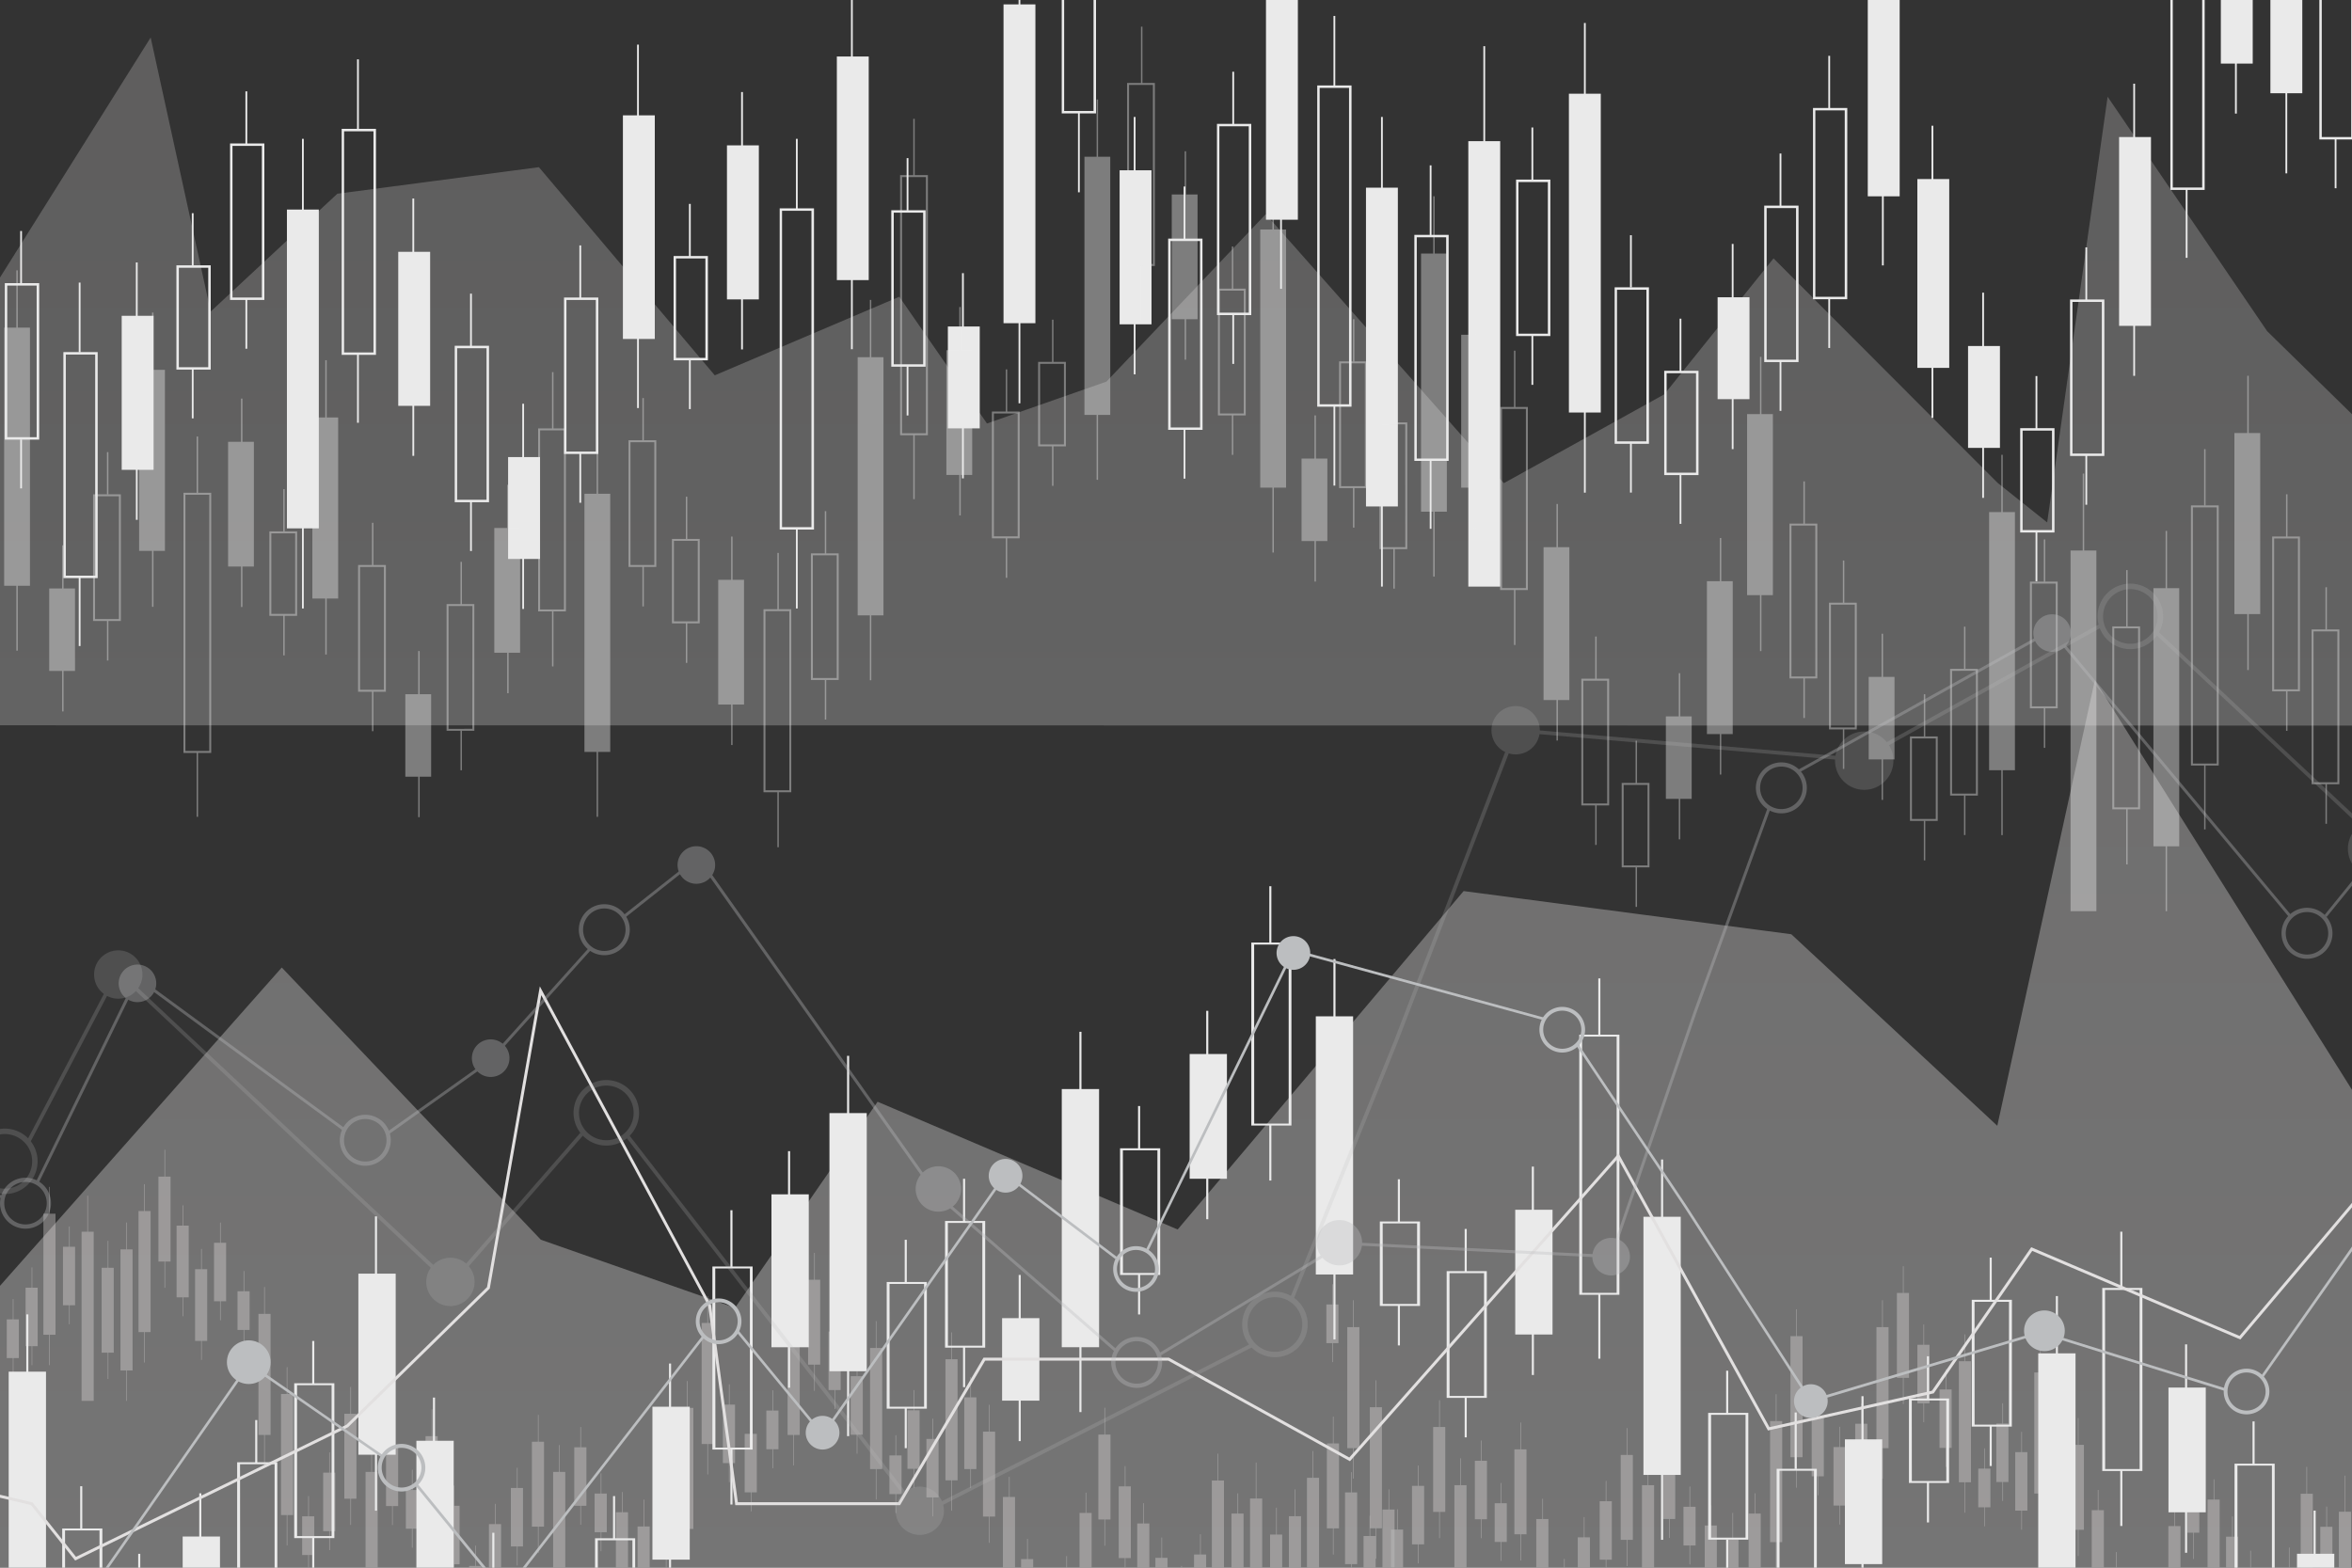 <svg xmlns="http://www.w3.org/2000/svg" xmlns:xlink="http://www.w3.org/1999/xlink" viewBox="0 0 1200 800"><rect x="0" y="0" width="1200" height="800" fill="#333333" stroke="none"/><defs><style>.cls-1{fill:none;}.cls-2{clip-path:url(#clip-path);}.cls-3{opacity:0.25;fill:url(#linear-gradient);}.cls-10,.cls-4{opacity:0.35;}.cls-4{fill:url(#linear-gradient-2);}.cls-5{opacity:0.6;}.cls-6{fill:#e2e0e0;}.cls-7{fill:#eaeaea;}.cls-8{opacity:0.4;}.cls-9{fill:#bcbec0;}.cls-11{opacity:0.2;}</style><clipPath id="clip-path"><rect class="cls-1" width="1200" height="800"/></clipPath><linearGradient id="linear-gradient" x1="833.55" y1="365.85" x2="833.55" y2="67.18" gradientUnits="userSpaceOnUse"><stop offset="0" stop-color="#f4f4f4"/><stop offset="1" stop-color="#e2e0e0"/></linearGradient><linearGradient id="linear-gradient-2" x1="1222.32" y1="910.86" x2="1222.32" y2="425.23" gradientTransform="matrix(-1, 0, 0, 1, 1823.3, 0)" xlink:href="#linear-gradient"/></defs><title>financial chart</title><g id="Objects"><g class="cls-2"><polygon class="cls-3" points="1710.53 370.33 1615.64 266.6 1509.41 308.52 1413.92 254.64 1363.18 266.6 1343.36 291.46 1220.5 231.43 1156.7 168.99 1075.32 49.36 1044.48 266.6 1019.19 246.42 904.86 131.86 849.14 201.22 767.27 246.55 645.8 109.3 564.5 194.74 503.56 216.1 458.83 151.43 364.68 191.53 274.95 85.31 172.12 98.86 107.49 158.97 76.87 19.14 -43.42 210.8 -43.42 370.12 1710.53 370.33"/><polygon class="cls-4" points="1068.81 347.13 1019.03 574.49 913.93 476.75 746.74 454.72 600.85 627.42 447.75 562.23 375.03 667.38 275.94 632.64 143.76 493.73 -9.02 666.36 -9.02 809 1210.98 809 1210.98 573.64 1068.81 347.13"/><g class="cls-5"><g class="cls-5"><rect class="cls-6" x="637.79" y="764.71" width="6.18" height="86.32"/><rect class="cls-6" x="640.7" y="746.3" width="0.34" height="18.87"/><rect class="cls-6" x="666.82" y="754.15" width="6.18" height="61.78"/><rect class="cls-6" x="669.74" y="740.45" width="0.34" height="14.17"/><rect class="cls-6" x="618.3" y="755.52" width="6.18" height="61.78"/><rect class="cls-6" x="621.21" y="741.81" width="0.34" height="14.17"/><rect class="cls-6" x="482.38" y="693.64" width="6.18" height="61.78"/><rect class="cls-6" x="485.3" y="679.94" width="0.34" height="14.17"/><rect class="cls-6" x="485.3" y="752.08" width="0.34" height="18.87"/><rect class="cls-6" x="347.59" y="718.45" width="6.18" height="61.78"/><rect class="cls-6" x="350.51" y="704.75" width="0.34" height="14.17"/><rect class="cls-6" x="350.51" y="776.89" width="0.34" height="18.87"/><rect class="cls-6" x="282.22" y="751.13" width="6.18" height="61.78"/><rect class="cls-6" x="285.13" y="737.43" width="0.34" height="14.17"/><rect class="cls-6" x="186.51" y="751.13" width="6.18" height="61.78"/><rect class="cls-6" x="189.43" y="737.43" width="0.34" height="14.17"/><rect class="cls-6" x="143.38" y="711.37" width="6.18" height="61.78"/><rect class="cls-6" x="146.3" y="697.67" width="0.34" height="14.17"/><rect class="cls-6" x="146.3" y="769.81" width="0.34" height="18.87"/><rect class="cls-6" x="131.87" y="670.48" width="6.18" height="61.78"/><rect class="cls-6" x="134.78" y="656.78" width="0.34" height="14.17"/><rect class="cls-6" x="134.78" y="728.92" width="0.34" height="18.87"/><rect class="cls-6" x="401.84" y="670.49" width="6.18" height="61.78"/><rect class="cls-6" x="404.76" y="656.78" width="0.34" height="14.17"/><rect class="cls-6" x="404.76" y="728.92" width="0.34" height="18.87"/><rect class="cls-6" x="443.91" y="687.89" width="6.18" height="61.78"/><rect class="cls-6" x="446.83" y="674.19" width="0.34" height="14.17"/><rect class="cls-6" x="446.83" y="746.33" width="0.34" height="18.87"/><rect class="cls-6" x="357.98" y="675.11" width="6.18" height="61.78"/><rect class="cls-6" x="360.9" y="661.41" width="0.34" height="14.17"/><rect class="cls-6" x="360.9" y="733.55" width="0.34" height="18.87"/><rect class="cls-6" x="657.61" y="773.72" width="6.18" height="61.78"/><rect class="cls-6" x="660.53" y="760.02" width="0.34" height="14.17"/><rect class="cls-6" x="648" y="783.1" width="6.18" height="43.33"/><rect class="cls-6" x="651.09" y="769.4" width="0.34" height="14.17"/><rect class="cls-6" x="676.98" y="736.6" width="6.18" height="43.33"/><rect class="cls-6" x="680.07" y="722.9" width="0.34" height="14.17"/><rect class="cls-6" x="680.07" y="774.45" width="0.34" height="18.87"/><rect class="cls-6" x="560.39" y="732.07" width="6.18" height="43.33"/><rect class="cls-6" x="563.48" y="718.36" width="0.34" height="14.17"/><rect class="cls-6" x="563.48" y="769.92" width="0.34" height="18.87"/><rect class="cls-6" x="325.29" y="778.99" width="6.18" height="43.33"/><rect class="cls-6" x="328.38" y="765.29" width="0.34" height="14.17"/><rect class="cls-6" x="175.67" y="721.47" width="6.18" height="43.33"/><rect class="cls-6" x="178.76" y="707.77" width="0.34" height="14.17"/><rect class="cls-6" x="178.76" y="759.33" width="0.34" height="18.87"/><rect class="cls-6" x="271.38" y="735.73" width="6.18" height="43.33"/><rect class="cls-6" x="274.46" y="722.02" width="0.34" height="14.17"/><rect class="cls-6" x="274.46" y="773.58" width="0.34" height="18.87"/><rect class="cls-6" x="217.12" y="732.88" width="6.18" height="43.33"/><rect class="cls-6" x="220.21" y="719.17" width="0.34" height="14.17"/><rect class="cls-6" x="220.21" y="770.73" width="0.34" height="18.87"/><rect class="cls-6" x="501.53" y="730.59" width="6.18" height="43.33"/><rect class="cls-6" x="504.62" y="716.89" width="0.34" height="14.17"/><rect class="cls-6" x="504.62" y="768.45" width="0.34" height="18.87"/><rect class="cls-6" x="412.29" y="653.06" width="6.18" height="43.33"/><rect class="cls-6" x="415.38" y="639.35" width="0.34" height="14.17"/><rect class="cls-6" x="415.38" y="690.91" width="0.34" height="18.87"/><rect class="cls-6" x="686.25" y="761.59" width="6.18" height="36.59"/><rect class="cls-6" x="689.34" y="751.26" width="0.34" height="10.8"/><rect class="cls-6" x="689.34" y="795.74" width="0.34" height="12.13"/><rect class="cls-6" x="570.78" y="758.51" width="6.18" height="36.59"/><rect class="cls-6" x="573.87" y="748.18" width="0.34" height="10.8"/><rect class="cls-6" x="573.87" y="792.66" width="0.34" height="12.13"/><rect class="cls-6" x="550.78" y="772.05" width="6.18" height="36.59"/><rect class="cls-6" x="553.87" y="761.72" width="0.34" height="10.8"/><rect class="cls-6" x="511.69" y="763.91" width="6.18" height="36.59"/><rect class="cls-6" x="514.78" y="753.58" width="0.34" height="10.8"/><rect class="cls-6" x="514.78" y="798.06" width="0.34" height="12.13"/><rect class="cls-6" x="491.98" y="713.08" width="6.18" height="36.59"/><rect class="cls-6" x="495.07" y="702.75" width="0.34" height="10.8"/><rect class="cls-6" x="495.07" y="747.23" width="0.34" height="12.13"/><rect class="cls-6" x="695.69" y="783.83" width="6.18" height="36.59"/><rect class="cls-6" x="698.77" y="773.5" width="0.34" height="10.8"/><rect class="cls-6" x="705.34" y="770.35" width="6.18" height="29.85"/><rect class="cls-6" x="708.43" y="760.02" width="0.34" height="10.8"/><rect class="cls-6" x="708.43" y="797.76" width="0.34" height="12.13"/><rect class="cls-6" x="628.29" y="772.39" width="6.18" height="29.85"/><rect class="cls-6" x="631.38" y="762.06" width="0.34" height="10.8"/><rect class="cls-6" x="631.38" y="799.8" width="0.34" height="12.13"/><rect class="cls-6" x="580.22" y="777.44" width="6.18" height="29.85"/><rect class="cls-6" x="583.31" y="767.1" width="0.34" height="10.8"/><rect class="cls-6" x="520.96" y="795.63" width="6.18" height="29.85"/><rect class="cls-6" x="524.05" y="785.29" width="0.34" height="10.8"/><rect class="cls-6" x="336.64" y="765.63" width="6.18" height="29.85"/><rect class="cls-6" x="339.73" y="755.29" width="0.34" height="10.8"/><rect class="cls-6" x="339.73" y="793.04" width="0.34" height="12.13"/><rect class="cls-6" x="249.47" y="777.76" width="6.18" height="29.85"/><rect class="cls-6" x="252.56" y="767.43" width="0.34" height="10.8"/><rect class="cls-6" x="463" y="719.69" width="6.18" height="29.85"/><rect class="cls-6" x="466.09" y="709.36" width="0.34" height="10.8"/><rect class="cls-6" x="466.09" y="747.1" width="0.34" height="12.13"/><rect class="cls-6" x="379.94" y="731.7" width="6.18" height="29.85"/><rect class="cls-6" x="383.03" y="721.37" width="0.34" height="10.8"/><rect class="cls-6" x="383.03" y="759.11" width="0.34" height="12.13"/><rect class="cls-6" x="434.02" y="702.29" width="6.18" height="29.85"/><rect class="cls-6" x="437.11" y="691.95" width="0.34" height="10.8"/><rect class="cls-6" x="437.11" y="729.69" width="0.34" height="12.13"/><rect class="cls-6" x="422.74" y="679.5" width="6.18" height="29.85"/><rect class="cls-6" x="425.82" y="669.17" width="0.34" height="10.8"/><rect class="cls-6" x="425.82" y="706.91" width="0.34" height="12.13"/><rect class="cls-6" x="472.67" y="734.29" width="6.18" height="29.85"/><rect class="cls-6" x="475.75" y="723.96" width="0.34" height="10.8"/><rect class="cls-6" x="475.75" y="761.7" width="0.34" height="12.13"/><rect class="cls-6" x="368.82" y="716.78" width="6.18" height="29.85"/><rect class="cls-6" x="371.91" y="706.44" width="0.34" height="10.8"/><rect class="cls-6" x="371.91" y="744.19" width="0.34" height="12.13"/><rect class="cls-6" x="293" y="738.56" width="6.18" height="29.85"/><rect class="cls-6" x="296.09" y="728.23" width="0.34" height="10.8"/><rect class="cls-6" x="296.09" y="765.97" width="0.34" height="12.13"/><rect class="cls-6" x="314.23" y="771.72" width="6.18" height="29.85"/><rect class="cls-6" x="317.32" y="761.39" width="0.34" height="10.8"/><rect class="cls-6" x="317.32" y="799.13" width="0.34" height="12.13"/><rect class="cls-6" x="260.65" y="759.32" width="6.18" height="29.85"/><rect class="cls-6" x="263.74" y="748.99" width="0.34" height="10.8"/><rect class="cls-6" x="263.74" y="786.73" width="0.34" height="12.13"/><rect class="cls-6" x="228.3" y="768.41" width="6.18" height="29.85"/><rect class="cls-6" x="231.39" y="758.08" width="0.34" height="10.8"/><rect class="cls-6" x="231.39" y="795.82" width="0.34" height="12.13"/><rect class="cls-6" x="196.96" y="738.7" width="6.18" height="29.85"/><rect class="cls-6" x="200.05" y="728.36" width="0.34" height="10.8"/><rect class="cls-6" x="200.05" y="766.1" width="0.34" height="12.13"/><rect class="cls-6" x="164.89" y="751.5" width="6.18" height="29.85"/><rect class="cls-6" x="167.98" y="741.17" width="0.34" height="10.8"/><rect class="cls-6" x="167.98" y="778.91" width="0.34" height="12.13"/><rect class="cls-6" x="609.2" y="793.27" width="6.18" height="29.85"/><rect class="cls-6" x="612.29" y="782.93" width="0.34" height="10.8"/><rect class="cls-6" x="602.68" y="799.11" width="0.34" height="10.8"/><rect class="cls-6" x="589.48" y="794.96" width="6.18" height="19.74"/><rect class="cls-6" x="592.57" y="784.63" width="0.34" height="10.8"/><rect class="cls-6" x="544.05" y="794.07" width="0.34" height="10.8"/><rect class="cls-6" x="453.79" y="742.71" width="6.18" height="19.74"/><rect class="cls-6" x="456.88" y="732.38" width="0.34" height="10.8"/><rect class="cls-6" x="456.88" y="760.01" width="0.34" height="12.13"/><rect class="cls-6" x="391" y="719.81" width="6.18" height="19.74"/><rect class="cls-6" x="394.09" y="709.48" width="0.34" height="10.8"/><rect class="cls-6" x="394.09" y="737.11" width="0.34" height="12.13"/><rect class="cls-6" x="303.39" y="762.17" width="6.18" height="19.74"/><rect class="cls-6" x="306.48" y="751.84" width="0.34" height="10.8"/><rect class="cls-6" x="306.48" y="779.47" width="0.34" height="12.13"/><rect class="cls-6" x="239.36" y="799.1" width="6.18" height="19.74"/><rect class="cls-6" x="242.45" y="788.76" width="0.34" height="10.8"/><rect class="cls-6" x="207.07" y="760.37" width="6.18" height="19.74"/><rect class="cls-6" x="210.16" y="750.04" width="0.34" height="10.8"/><rect class="cls-6" x="210.16" y="777.67" width="0.34" height="12.13"/><rect class="cls-6" x="154.16" y="773.79" width="6.18" height="19.74"/><rect class="cls-6" x="157.25" y="763.46" width="0.34" height="10.8"/><rect class="cls-6" x="157.25" y="791.09" width="0.34" height="12.13"/><rect class="cls-6" x="121.18" y="658.94" width="6.18" height="19.74"/><rect class="cls-6" x="124.27" y="648.61" width="0.34" height="10.8"/><rect class="cls-6" x="124.27" y="676.24" width="0.34" height="12.13"/><rect class="cls-6" x="41.63" y="628.55" width="6.18" height="86.32"/><rect class="cls-6" x="44.55" y="610.15" width="0.34" height="18.87"/><rect class="cls-6" x="70.67" y="618" width="6.18" height="61.78"/><rect class="cls-6" x="73.58" y="604.29" width="0.34" height="14.17"/><rect class="cls-6" x="73.58" y="676.43" width="0.34" height="18.87"/><rect class="cls-6" x="22.14" y="619.36" width="6.18" height="61.78"/><rect class="cls-6" x="25.06" y="605.66" width="0.34" height="14.17"/><rect class="cls-6" x="25.06" y="677.8" width="0.34" height="18.87"/><rect class="cls-6" x="61.46" y="637.57" width="6.18" height="61.78"/><rect class="cls-6" x="64.37" y="623.86" width="0.34" height="14.17"/><rect class="cls-6" x="64.37" y="696" width="0.34" height="18.87"/><rect class="cls-6" x="51.85" y="646.95" width="6.18" height="43.33"/><rect class="cls-6" x="54.94" y="633.24" width="0.34" height="14.17"/><rect class="cls-6" x="54.94" y="684.8" width="0.34" height="18.87"/><rect class="cls-6" x="80.83" y="600.44" width="6.18" height="43.33"/><rect class="cls-6" x="83.92" y="586.74" width="0.34" height="14.17"/><rect class="cls-6" x="83.92" y="638.3" width="0.34" height="18.87"/><rect class="cls-6" x="90.1" y="625.44" width="6.18" height="36.59"/><rect class="cls-6" x="93.18" y="615.1" width="0.34" height="10.8"/><rect class="cls-6" x="93.18" y="659.58" width="0.34" height="12.13"/><rect class="cls-6" x="99.53" y="647.68" width="6.18" height="36.59"/><rect class="cls-6" x="102.62" y="637.34" width="0.34" height="10.8"/><rect class="cls-6" x="102.62" y="681.82" width="0.34" height="12.13"/><rect class="cls-6" x="109.19" y="634.2" width="6.18" height="29.85"/><rect class="cls-6" x="112.28" y="623.86" width="0.34" height="10.8"/><rect class="cls-6" x="112.28" y="661.61" width="0.34" height="12.13"/><rect class="cls-6" x="32.14" y="636.23" width="6.18" height="29.85"/><rect class="cls-6" x="35.23" y="625.9" width="0.34" height="10.8"/><rect class="cls-6" x="35.23" y="663.64" width="0.34" height="12.13"/><rect class="cls-6" x="13.04" y="657.11" width="6.18" height="29.85"/><rect class="cls-6" x="16.13" y="646.78" width="0.34" height="10.8"/><rect class="cls-6" x="16.13" y="684.52" width="0.34" height="12.13"/><rect class="cls-6" x="3.44" y="673.29" width="6.18" height="19.74"/><rect class="cls-6" x="6.53" y="662.95" width="0.34" height="10.8"/><rect class="cls-6" x="6.53" y="690.59" width="0.34" height="12.13"/></g><g class="cls-5"><rect class="cls-6" x="1193.31" y="771.45" width="6.18" height="86.32"/><rect class="cls-6" x="1196.22" y="753.04" width="0.34" height="18.87"/><rect class="cls-6" x="1173.82" y="762.26" width="6.18" height="61.78"/><rect class="cls-6" x="1176.74" y="748.55" width="0.34" height="14.17"/><rect class="cls-6" x="1037.9" y="700.38" width="6.18" height="61.78"/><rect class="cls-6" x="1040.82" y="686.68" width="0.34" height="14.17"/><rect class="cls-6" x="1040.82" y="758.82" width="0.34" height="18.87"/><rect class="cls-6" x="903.11" y="725.19" width="6.18" height="61.78"/><rect class="cls-6" x="906.03" y="711.49" width="0.34" height="14.17"/><rect class="cls-6" x="906.03" y="783.63" width="0.34" height="18.87"/><rect class="cls-6" x="837.74" y="757.88" width="6.18" height="61.78"/><rect class="cls-6" x="840.66" y="744.17" width="0.34" height="14.17"/><rect class="cls-6" x="742.04" y="757.88" width="6.18" height="61.78"/><rect class="cls-6" x="744.95" y="744.17" width="0.34" height="14.17"/><rect class="cls-6" x="698.9" y="718.12" width="6.18" height="61.78"/><rect class="cls-6" x="701.82" y="704.41" width="0.34" height="14.17"/><rect class="cls-6" x="701.82" y="776.55" width="0.34" height="18.87"/><rect class="cls-6" x="687.39" y="677.23" width="6.18" height="61.78"/><rect class="cls-6" x="690.31" y="663.52" width="0.34" height="14.17"/><rect class="cls-6" x="690.31" y="735.66" width="0.34" height="18.87"/><rect class="cls-6" x="957.37" y="677.23" width="6.18" height="61.78"/><rect class="cls-6" x="960.28" y="663.52" width="0.34" height="14.17"/><rect class="cls-6" x="960.28" y="735.66" width="0.34" height="18.87"/><rect class="cls-6" x="999.43" y="694.63" width="6.18" height="61.78"/><rect class="cls-6" x="1002.35" y="680.93" width="0.34" height="14.17"/><rect class="cls-6" x="1002.35" y="753.07" width="0.34" height="18.87"/><rect class="cls-6" x="913.5" y="681.85" width="6.18" height="61.78"/><rect class="cls-6" x="916.42" y="668.15" width="0.34" height="14.17"/><rect class="cls-6" x="916.42" y="740.29" width="0.34" height="18.87"/><rect class="cls-6" x="1115.91" y="738.81" width="6.18" height="43.33"/><rect class="cls-6" x="1119" y="725.1" width="0.34" height="14.17"/><rect class="cls-6" x="1119" y="776.66" width="0.34" height="18.87"/><rect class="cls-6" x="880.81" y="785.73" width="6.18" height="43.33"/><rect class="cls-6" x="883.9" y="772.03" width="0.34" height="14.17"/><rect class="cls-6" x="731.2" y="728.21" width="6.18" height="43.33"/><rect class="cls-6" x="734.28" y="714.51" width="0.34" height="14.17"/><rect class="cls-6" x="734.28" y="766.07" width="0.34" height="18.87"/><rect class="cls-6" x="826.9" y="742.47" width="6.18" height="43.33"/><rect class="cls-6" x="829.99" y="728.77" width="0.34" height="14.17"/><rect class="cls-6" x="829.99" y="780.32" width="0.34" height="18.87"/><rect class="cls-6" x="772.64" y="739.62" width="6.18" height="43.33"/><rect class="cls-6" x="775.73" y="725.92" width="0.34" height="14.17"/><rect class="cls-6" x="775.73" y="777.47" width="0.34" height="18.87"/><rect class="cls-6" x="1057.05" y="737.33" width="6.18" height="43.33"/><rect class="cls-6" x="1060.14" y="723.63" width="0.34" height="14.17"/><rect class="cls-6" x="1060.14" y="775.19" width="0.34" height="18.87"/><rect class="cls-6" x="967.81" y="659.8" width="6.18" height="43.33"/><rect class="cls-6" x="970.9" y="646.1" width="0.34" height="14.17"/><rect class="cls-6" x="970.9" y="697.65" width="0.34" height="18.87"/><rect class="cls-6" x="1126.3" y="765.25" width="6.18" height="36.59"/><rect class="cls-6" x="1129.39" y="754.92" width="0.34" height="10.8"/><rect class="cls-6" x="1129.39" y="799.4" width="0.34" height="12.13"/><rect class="cls-6" x="1106.31" y="778.79" width="6.18" height="36.59"/><rect class="cls-6" x="1109.4" y="768.46" width="0.34" height="10.8"/><rect class="cls-6" x="1067.22" y="770.65" width="6.18" height="36.59"/><rect class="cls-6" x="1070.31" y="760.32" width="0.34" height="10.8"/><rect class="cls-6" x="1047.51" y="719.83" width="6.18" height="36.59"/><rect class="cls-6" x="1050.6" y="709.49" width="0.34" height="10.8"/><rect class="cls-6" x="1050.6" y="753.97" width="0.34" height="12.13"/><rect class="cls-6" x="1183.82" y="779.13" width="6.18" height="29.85"/><rect class="cls-6" x="1186.9" y="768.8" width="0.34" height="10.8"/><rect class="cls-6" x="1135.74" y="784.18" width="6.18" height="29.85"/><rect class="cls-6" x="1138.83" y="773.84" width="0.34" height="10.8"/><rect class="cls-6" x="1079.58" y="792.04" width="0.34" height="10.8"/><rect class="cls-6" x="892.16" y="772.37" width="6.18" height="29.85"/><rect class="cls-6" x="895.25" y="762.04" width="0.34" height="10.8"/><rect class="cls-6" x="895.25" y="799.78" width="0.34" height="12.13"/><rect class="cls-6" x="804.99" y="784.5" width="6.18" height="29.85"/><rect class="cls-6" x="808.08" y="774.17" width="0.34" height="10.8"/><rect class="cls-6" x="1018.53" y="726.43" width="6.18" height="29.85"/><rect class="cls-6" x="1021.62" y="716.1" width="0.34" height="10.8"/><rect class="cls-6" x="1021.62" y="753.84" width="0.34" height="12.13"/><rect class="cls-6" x="935.46" y="738.44" width="6.18" height="29.85"/><rect class="cls-6" x="938.55" y="728.11" width="0.34" height="10.8"/><rect class="cls-6" x="938.55" y="765.85" width="0.34" height="12.13"/><rect class="cls-6" x="989.55" y="709.03" width="6.18" height="29.85"/><rect class="cls-6" x="992.64" y="698.69" width="0.34" height="10.8"/><rect class="cls-6" x="992.64" y="736.44" width="0.34" height="12.13"/><rect class="cls-6" x="978.26" y="686.25" width="6.18" height="29.85"/><rect class="cls-6" x="981.35" y="675.91" width="0.34" height="10.8"/><rect class="cls-6" x="981.35" y="713.65" width="0.34" height="12.13"/><rect class="cls-6" x="1028.19" y="741.04" width="6.18" height="29.85"/><rect class="cls-6" x="1031.28" y="730.7" width="0.34" height="10.8"/><rect class="cls-6" x="1031.28" y="768.44" width="0.34" height="12.13"/><rect class="cls-6" x="924.34" y="723.52" width="6.18" height="29.85"/><rect class="cls-6" x="927.43" y="713.19" width="0.34" height="10.8"/><rect class="cls-6" x="927.43" y="750.93" width="0.34" height="12.13"/><rect class="cls-6" x="848.52" y="745.3" width="6.18" height="29.85"/><rect class="cls-6" x="851.61" y="734.97" width="0.34" height="10.8"/><rect class="cls-6" x="851.61" y="772.71" width="0.34" height="12.13"/><rect class="cls-6" x="869.75" y="778.46" width="6.18" height="29.85"/><rect class="cls-6" x="872.84" y="768.13" width="0.34" height="10.8"/><rect class="cls-6" x="816.17" y="766.07" width="6.18" height="29.85"/><rect class="cls-6" x="819.26" y="755.73" width="0.34" height="10.8"/><rect class="cls-6" x="819.26" y="793.47" width="0.34" height="12.13"/><rect class="cls-6" x="783.82" y="775.16" width="6.18" height="29.85"/><rect class="cls-6" x="786.91" y="764.82" width="0.34" height="10.8"/><rect class="cls-6" x="752.48" y="745.44" width="6.18" height="29.85"/><rect class="cls-6" x="755.57" y="735.1" width="0.34" height="10.8"/><rect class="cls-6" x="755.57" y="772.84" width="0.34" height="12.13"/><rect class="cls-6" x="720.41" y="758.24" width="6.18" height="29.85"/><rect class="cls-6" x="723.5" y="747.91" width="0.34" height="10.8"/><rect class="cls-6" x="723.5" y="785.65" width="0.34" height="12.13"/><rect class="cls-6" x="1167.81" y="789.68" width="0.34" height="10.8"/><rect class="cls-6" x="1148.09" y="791.37" width="0.34" height="10.8"/><rect class="cls-6" x="1009.32" y="749.45" width="6.18" height="19.74"/><rect class="cls-6" x="1012.41" y="739.12" width="0.34" height="10.8"/><rect class="cls-6" x="1012.41" y="766.75" width="0.34" height="12.13"/><rect class="cls-6" x="946.53" y="726.55" width="6.18" height="19.74"/><rect class="cls-6" x="949.62" y="716.22" width="0.34" height="10.8"/><rect class="cls-6" x="949.62" y="743.85" width="0.34" height="12.13"/><rect class="cls-6" x="858.91" y="768.92" width="6.18" height="19.74"/><rect class="cls-6" x="862" y="758.58" width="0.34" height="10.8"/><rect class="cls-6" x="862" y="786.21" width="0.34" height="12.13"/><rect class="cls-6" x="797.97" y="795.51" width="0.34" height="10.8"/><rect class="cls-6" x="762.59" y="767.11" width="6.18" height="19.74"/><rect class="cls-6" x="765.68" y="756.78" width="0.34" height="10.8"/><rect class="cls-6" x="765.68" y="784.41" width="0.34" height="12.13"/><rect class="cls-6" x="709.69" y="780.54" width="6.18" height="19.74"/><rect class="cls-6" x="712.77" y="770.2" width="0.34" height="10.8"/><rect class="cls-6" x="712.77" y="797.83" width="0.34" height="12.13"/><rect class="cls-6" x="676.71" y="665.68" width="6.18" height="19.74"/><rect class="cls-6" x="679.79" y="655.35" width="0.34" height="10.8"/><rect class="cls-6" x="679.79" y="682.98" width="0.34" height="12.13"/></g></g><rect class="cls-7" x="146.39" y="106.94" width="16.27" height="162.69"/><rect class="cls-7" x="154.08" y="70.85" width="0.9" height="37.31"/><rect class="cls-7" x="154.08" y="260.82" width="0.9" height="49.69"/><path class="cls-7" d="M415.3,270.24h-17.5V106.32h17.5ZM399,269h15V107.56H399Z"/><rect class="cls-7" x="406.09" y="70.85" width="0.9" height="36.12"/><rect class="cls-7" x="406.09" y="269.67" width="0.9" height="40.84"/><rect class="cls-7" x="512" y="2.24" width="16.27" height="162.69"/><rect class="cls-7" x="519.68" y="-33.85" width="0.9" height="37.31"/><rect class="cls-7" x="519.68" y="156.12" width="0.9" height="49.69"/><path class="cls-7" d="M559.2,57.87H541.7V-106.06h17.5Zm-16.27-1.24h15V-104.82h-15Z"/><rect class="cls-7" x="550" y="57.11" width="0.9" height="41.02"/><path class="cls-7" d="M49.84,295H32.34V179.68h17.5Zm-16.27-1.24h15V180.92h-15Z"/><rect class="cls-7" x="40.18" y="144.21" width="0.91" height="35.62"/><rect class="cls-7" x="40.18" y="294.21" width="0.91" height="35.46"/><rect class="cls-7" x="426.96" y="28.83" width="16.27" height="114.11"/><rect class="cls-7" x="434.18" y="-7.26" width="0.9" height="37.31"/><rect class="cls-7" x="434.18" y="128.51" width="0.9" height="49.69"/><path class="cls-7" d="M191.82,181.09h-17.5V65.75h17.5Zm-16.27-1.23h15V67h-15Z"/><rect class="cls-7" x="182.17" y="30.28" width="0.91" height="35.79"/><rect class="cls-7" x="182.17" y="180.76" width="0.91" height="34.98"/><rect class="cls-7" x="317.81" y="58.86" width="16.27" height="114.11"/><rect class="cls-7" x="325.04" y="22.78" width="0.91" height="37.31"/><rect class="cls-7" x="325.04" y="158.54" width="0.91" height="49.69"/><path class="cls-7" d="M20,224.34H2.46V144.49H20ZM3.7,223.1h15V145.73H3.7Z"/><rect class="cls-7" x="10.31" y="117.89" width="0.9" height="27.05"/><rect class="cls-7" x="10.31" y="224.29" width="0.9" height="24.94"/><path class="cls-7" d="M249.5,256.29H232V176.44H249.5Zm-16.27-1.24h15V177.68h-15Z"/><rect class="cls-7" x="239.84" y="149.85" width="0.91" height="27.36"/><rect class="cls-7" x="239.84" y="255.62" width="0.91" height="25.56"/><path class="cls-7" d="M134.88,153.06h-17.5V73.21h17.5Zm-16.27-1.23h15V74.45h-15Z"/><rect class="cls-7" x="125.23" y="46.62" width="0.91" height="27.01"/><rect class="cls-7" x="125.23" y="152.36" width="0.91" height="25.6"/><rect class="cls-7" x="62.09" y="161.15" width="16.27" height="78.61"/><rect class="cls-7" x="69.32" y="133.93" width="0.91" height="28.44"/><rect class="cls-7" x="69.32" y="233.32" width="0.91" height="31.95"/><rect class="cls-7" x="203.19" y="128.5" width="16.27" height="78.61"/><rect class="cls-7" x="210.41" y="101.29" width="0.91" height="28.43"/><rect class="cls-7" x="210.41" y="200.68" width="0.91" height="31.95"/><path class="cls-7" d="M305.26,231.67h-17.5V151.83h17.5ZM289,230.44h15V153.06H289Z"/><rect class="cls-7" x="295.6" y="125.23" width="0.91" height="27.13"/><rect class="cls-7" x="295.6" y="231.08" width="0.91" height="25.48"/><rect class="cls-7" x="370.9" y="74.18" width="16.27" height="78.61"/><rect class="cls-7" x="378.13" y="46.97" width="0.91" height="28.43"/><rect class="cls-7" x="378.13" y="146.36" width="0.91" height="31.95"/><path class="cls-7" d="M472.24,187.13h-17.5V107.29h17.5ZM456,185.9h15V108.52H456Z"/><rect class="cls-7" x="462.58" y="80.69" width="0.91" height="26.75"/><rect class="cls-7" x="462.58" y="186.78" width="0.91" height="25.24"/><path class="cls-7" d="M107.52,188.62H90V135.39h17.51Zm-16.27-1.24h15V136.63h-15Z"/><rect class="cls-7" x="97.87" y="108.79" width="0.9" height="26.74"/><rect class="cls-7" x="97.87" y="188.01" width="0.9" height="25.49"/><rect class="cls-7" x="259.24" y="233.25" width="16.27" height="51.99"/><rect class="cls-7" x="266.47" y="206.03" width="0.9" height="28.44"/><rect class="cls-7" x="266.47" y="278.8" width="0.9" height="31.95"/><path class="cls-7" d="M361.17,183.87h-17.5V130.65h17.5Zm-16.27-1.23h15V131.88h-15Z"/><rect class="cls-7" x="351.51" y="104.05" width="0.91" height="27.16"/><rect class="cls-7" x="351.51" y="183.38" width="0.91" height="25.38"/><rect class="cls-7" x="483.6" y="166.61" width="16.27" height="51.99"/><rect class="cls-7" x="490.83" y="139.39" width="0.91" height="28.44"/><rect class="cls-7" x="490.83" y="212.16" width="0.91" height="31.95"/><rect class="cls-7" x="749.14" y="72.04" width="16.27" height="227.31"/><rect class="cls-7" x="756.82" y="23.57" width="0.91" height="49.69"/><path class="cls-7" d="M689.56,207.54h-17.5V43.61h17.5Zm-16.27-1.24h15V44.85h-15Z"/><rect class="cls-7" x="680.35" y="8.14" width="0.91" height="35.74"/><rect class="cls-7" x="680.35" y="207.04" width="0.91" height="40.76"/><rect class="cls-7" x="800.46" y="47.82" width="16.27" height="162.69"/><rect class="cls-7" x="808.14" y="11.73" width="0.91" height="37.31"/><rect class="cls-7" x="808.14" y="201.71" width="0.91" height="49.69"/><rect class="cls-7" x="1158.37" y="-115.11" width="16.27" height="162.69"/><rect class="cls-7" x="1166.05" y="38.77" width="0.9" height="49.7"/><rect class="cls-7" x="696.93" y="95.77" width="16.27" height="162.68"/><rect class="cls-7" x="704.61" y="59.68" width="0.9" height="37.31"/><rect class="cls-7" x="704.61" y="249.65" width="0.9" height="49.69"/><path class="cls-7" d="M739.11,235.2h-17.5V119.85h17.5ZM722.84,234h15V121.09h-15Z"/><rect class="cls-7" x="729.46" y="84.38" width="0.9" height="35.76"/><rect class="cls-7" x="729.46" y="234.83" width="0.9" height="35.02"/><rect class="cls-7" x="645.91" y="-1.99" width="16.27" height="114.11"/><rect class="cls-7" x="653.14" y="97.69" width="0.9" height="49.69"/><rect class="cls-7" x="952.95" y="-13.93" width="16.27" height="114.11"/><rect class="cls-7" x="960.18" y="85.75" width="0.91" height="49.69"/><path class="cls-7" d="M1124.83,96.92h-17.5V-18.43h17.5Zm-16.27-1.23h15V-17.19h-15Z"/><rect class="cls-7" x="1115.17" y="96.52" width="0.91" height="35.05"/><path class="cls-7" d="M638.4,160.8h-17.5V63.21h17.5Zm-16.27-1.24h15V64.44h-15Z"/><rect class="cls-7" x="628.74" y="36.61" width="0.9" height="27.34"/><rect class="cls-7" x="628.74" y="160.43" width="0.9" height="25.27"/><path class="cls-7" d="M942.47,152.69H925V55.09h17.5Zm-16.27-1.23h15V56.33h-15Z"/><rect class="cls-7" x="932.82" y="28.49" width="0.91" height="27.12"/><rect class="cls-7" x="932.82" y="152.25" width="0.91" height="25.33"/><rect class="cls-7" x="978.24" y="91.37" width="16.27" height="96.36"/><rect class="cls-7" x="985.47" y="64.16" width="0.91" height="28.43"/><rect class="cls-7" x="985.47" y="181.29" width="0.91" height="31.95"/><rect class="cls-7" x="1081.17" y="69.93" width="16.27" height="96.36"/><rect class="cls-7" x="1088.41" y="42.71" width="0.9" height="28.43"/><rect class="cls-7" x="1088.41" y="159.85" width="0.9" height="31.95"/><rect class="cls-7" x="1133.08" y="-63.91" width="16.27" height="96.36"/><rect class="cls-7" x="1140.31" y="26.01" width="0.91" height="31.95"/><path class="cls-7" d="M613.55,219.37H596v-97.6h17.5Zm-16.27-1.23h15V123h-15Z"/><rect class="cls-7" x="603.89" y="95.18" width="0.9" height="26.81"/><rect class="cls-7" x="603.89" y="218.62" width="0.9" height="25.64"/><rect class="cls-7" x="571.23" y="86.9" width="16.27" height="78.61"/><rect class="cls-7" x="578.45" y="59.68" width="0.9" height="28.44"/><rect class="cls-7" x="578.45" y="159.07" width="0.9" height="31.95"/><path class="cls-7" d="M791,171.49h-17.5V91.64H791Zm-16.27-1.23h15V92.88h-15Z"/><rect class="cls-7" x="781.36" y="65.05" width="0.91" height="26.84"/><path class="cls-7" d="M781.36,170.75v25.63h.91V170.65A6.13,6.13,0,0,1,781.36,170.75Z"/><path class="cls-7" d="M917.62,184.78H900.11V104.93h17.51Zm-16.27-1.23h15V106.17h-15Z"/><rect class="cls-7" x="907.96" y="78.34" width="0.91" height="27.29"/><rect class="cls-7" x="907.96" y="184.2" width="0.91" height="25.47"/><path class="cls-7" d="M1073.65,232.68h-17.5V152.83h17.5Zm-16.27-1.23h15V154.07h-15Z"/><rect class="cls-7" x="1063.99" y="126.24" width="0.9" height="26.93"/><rect class="cls-7" x="1063.99" y="232.2" width="0.9" height="25.37"/><path class="cls-7" d="M1200.84,71.17h-17.5V-8.68h17.5Zm-16.27-1.24h15V-7.45h-15Z"/><rect class="cls-7" x="1191.18" y="70.28" width="0.9" height="25.78"/><path class="cls-7" d="M841.3,226.47H823.8V146.62h17.5ZM825,225.23h15V147.86H825Z"/><rect class="cls-7" x="831.64" y="120.03" width="0.91" height="26.66"/><rect class="cls-7" x="831.64" y="226.19" width="0.91" height="25.17"/><path class="cls-7" d="M866.59,242.44h-17.5V189.22h17.5Zm-16.27-1.23h15V190.45h-15Z"/><rect class="cls-7" x="856.94" y="162.62" width="0.9" height="27.14"/><rect class="cls-7" x="856.94" y="242.24" width="0.9" height="25.09"/><path class="cls-7" d="M1048.21,271.73h-17.5V218.5h17.5Zm-16.27-1.23h15V219.74h-15Z"/><rect class="cls-7" x="1038.55" y="191.9" width="0.91" height="27.18"/><rect class="cls-7" x="1038.55" y="271.1" width="0.91" height="25.51"/><rect class="cls-7" x="876.33" y="151.7" width="16.27" height="51.99"/><rect class="cls-7" x="883.56" y="124.48" width="0.9" height="28.44"/><rect class="cls-7" x="883.56" y="197.25" width="0.9" height="31.95"/><rect class="cls-7" x="1004.11" y="176.57" width="16.27" height="51.99"/><rect class="cls-7" x="1011.34" y="149.35" width="0.9" height="28.43"/><rect class="cls-7" x="1011.34" y="222.12" width="0.9" height="31.94"/><rect class="cls-7" x="4.43" y="699.96" width="19.04" height="131.74"/><rect class="cls-7" x="13.41" y="670.74" width="1.06" height="30.21"/><rect class="cls-7" x="423.19" y="568.02" width="19.03" height="131.74"/><rect class="cls-7" x="432.18" y="538.8" width="1.06" height="30.21"/><rect class="cls-7" x="432.18" y="692.63" width="1.06" height="40.24"/><rect class="cls-7" x="838.49" y="620.92" width="19.03" height="131.74"/><rect class="cls-7" x="847.48" y="591.7" width="1.06" height="30.21"/><rect class="cls-7" x="847.48" y="745.53" width="1.06" height="40.24"/><rect class="cls-7" x="1039.91" y="690.61" width="19.03" height="131.74"/><rect class="cls-7" x="1048.9" y="661.39" width="1.06" height="30.21"/><rect class="cls-7" x="671.33" y="518.64" width="19.03" height="131.74"/><rect class="cls-7" x="680.32" y="489.41" width="1.06" height="30.21"/><rect class="cls-7" x="680.32" y="643.25" width="1.06" height="40.24"/><rect class="cls-7" x="541.72" y="555.75" width="19.04" height="131.74"/><rect class="cls-7" x="550.71" y="526.53" width="1.06" height="30.21"/><rect class="cls-7" x="550.71" y="680.36" width="1.06" height="40.24"/><path class="cls-7" d="M826.23,660.74H805.75V528h20.48Zm-19-1h17.59V529H807.2Z"/><rect class="cls-7" x="815.46" y="499.28" width="1.06" height="29.49"/><rect class="cls-7" x="815.46" y="660.27" width="1.06" height="33.08"/><rect class="cls-7" x="182.84" y="649.95" width="19.04" height="92.4"/><rect class="cls-7" x="191.3" y="620.73" width="1.06" height="30.21"/><rect class="cls-7" x="191.3" y="730.67" width="1.06" height="40.24"/><path class="cls-7" d="M926.94,842.92H906.46v-93.4h20.48Zm-19-1H925.5v-91.4H907.91Z"/><rect class="cls-7" x="915.64" y="720.8" width="1.06" height="28.85"/><path class="cls-7" d="M1093.06,750.66h-20.48v-93.4h20.48Zm-19-1h17.59v-91.4H1074Z"/><rect class="cls-7" x="1081.77" y="628.54" width="1.06" height="28.98"/><rect class="cls-7" x="1081.77" y="750.39" width="1.06" height="28.33"/><path class="cls-7" d="M384,739.72H363.47V646.31H384Zm-19-1h17.59V647.31H364.92Z"/><rect class="cls-7" x="372.65" y="617.59" width="1.06" height="28.93"/><rect class="cls-7" x="372.65" y="739.39" width="1.06" height="28.38"/><path class="cls-7" d="M658.9,574.38H638.42V481H658.9Zm-19-1h17.59V482H639.87Z"/><rect class="cls-7" x="647.6" y="452.25" width="1.06" height="29.27"/><rect class="cls-7" x="647.6" y="574.02" width="1.06" height="28.42"/><path class="cls-7" d="M170.59,784.88H150.11v-79h20.48Zm-19-1h17.59v-77H151.56Z"/><rect class="cls-7" x="159.29" y="684.31" width="1.06" height="21.96"/><rect class="cls-7" x="159.29" y="784.52" width="1.06" height="20.51"/><rect class="cls-7" x="212.44" y="735.22" width="19.04" height="78.03"/><rect class="cls-7" x="220.89" y="713.19" width="1.06" height="23.02"/><rect class="cls-7" x="332.87" y="717.86" width="19.04" height="78.03"/><rect class="cls-7" x="341.33" y="695.82" width="1.06" height="23.03"/><rect class="cls-7" x="341.33" y="790.67" width="1.06" height="25.87"/><rect class="cls-7" x="393.6" y="609.48" width="19.04" height="78.03"/><rect class="cls-7" x="402.06" y="587.44" width="1.06" height="23.03"/><rect class="cls-7" x="402.06" y="682.29" width="1.06" height="25.87"/><path class="cls-7" d="M141.51,810.87H121V746.21h20.48Zm-19-1h17.59V747.21H122.47Z"/><rect class="cls-7" x="130.21" y="724.67" width="1.06" height="22.1"/><path class="cls-7" d="M324.07,849.66H303.59V785h20.48Zm-19-1h17.59V786H305Z"/><rect class="cls-7" x="312.77" y="763.46" width="1.06" height="21.81"/><path class="cls-7" d="M892,785.68H871.51V721H892Zm-19-1h17.59V722H873Z"/><rect class="cls-7" x="880.69" y="699.49" width="1.06" height="21.91"/><rect class="cls-7" x="880.69" y="785.64" width="1.06" height="20.19"/><path class="cls-7" d="M1160.55,811.56h-20.48V746.9h20.48Zm-19-1h17.59V747.9h-17.59Z"/><rect class="cls-7" x="1149.25" y="725.36" width="1.06" height="22.16"/><path class="cls-7" d="M502.65,687.72H482.17V623.06h20.48Zm-19-1H501.2V624.06H483.61Z"/><rect class="cls-7" x="491.35" y="601.53" width="1.06" height="21.99"/><rect class="cls-7" x="491.35" y="687.27" width="1.06" height="20.61"/><path class="cls-7" d="M758.57,713.34H738.1V648.68h20.48Zm-19-1h17.59V649.68H739.54Z"/><rect class="cls-7" x="747.28" y="627.14" width="1.06" height="21.88"/><rect class="cls-7" x="747.28" y="712.77" width="1.06" height="20.72"/><path class="cls-7" d="M591.93,650.61H571.46V586h20.48Zm-19-1h17.59V587H572.9Z"/><rect class="cls-7" x="580.64" y="564.41" width="1.06" height="21.86"/><rect class="cls-7" x="580.64" y="650.27" width="1.06" height="20.5"/><rect class="cls-7" x="606.96" y="537.87" width="19.03" height="63.66"/><rect class="cls-7" x="615.42" y="515.83" width="1.06" height="23.03"/><rect class="cls-7" x="615.42" y="596.31" width="1.06" height="25.87"/><path class="cls-7" d="M472.88,718.86H452.4V654.2h20.48Zm-19-1h17.59V655.2H453.85Z"/><rect class="cls-7" x="461.59" y="632.67" width="1.06" height="21.73"/><rect class="cls-7" x="461.59" y="718.14" width="1.06" height="20.87"/><rect class="cls-7" x="773.08" y="617.35" width="19.03" height="63.66"/><rect class="cls-7" x="781.54" y="595.32" width="1.06" height="23.03"/><rect class="cls-7" x="781.54" y="675.8" width="1.06" height="25.87"/><path class="cls-7" d="M1026.44,728H1006V663.31h20.48Zm-19-1H1025V664.31h-17.59Z"/><rect class="cls-7" x="1015.14" y="641.77" width="1.06" height="21.88"/><rect class="cls-7" x="1015.14" y="727.39" width="1.06" height="20.73"/><rect class="cls-7" x="941.28" y="734.51" width="19.03" height="63.66"/><rect class="cls-7" x="949.73" y="712.48" width="1.06" height="23.03"/><rect class="cls-7" x="949.73" y="792.96" width="1.06" height="25.87"/><rect class="cls-7" x="1106.36" y="708.08" width="19.03" height="63.66"/><rect class="cls-7" x="1114.82" y="686.04" width="1.06" height="23.03"/><rect class="cls-7" x="1114.82" y="766.52" width="1.06" height="25.87"/><path class="cls-7" d="M52.22,844.62H31.74V780H52.22Zm-19-1H50.77V781H33.18Z"/><rect class="cls-7" x="40.92" y="758.43" width="1.06" height="21.59"/><rect class="cls-7" x="70.51" y="792.92" width="1.06" height="21.97"/><rect class="cls-7" x="93.2" y="784.08" width="19.04" height="42.1"/><rect class="cls-7" x="101.66" y="762.04" width="1.06" height="23.03"/><rect class="cls-7" x="251.17" y="782.17" width="1.06" height="23.03"/><rect class="cls-7" x="511.27" y="672.66" width="19.03" height="42.1"/><rect class="cls-7" x="519.73" y="650.62" width="1.06" height="23.03"/><rect class="cls-7" x="519.73" y="709.54" width="1.06" height="25.87"/><path class="cls-7" d="M724.49,666.42H704v-43.1h20.48Zm-19-1H723v-41.1H705.45Z"/><rect class="cls-7" x="713.19" y="601.78" width="1.06" height="21.86"/><rect class="cls-7" x="713.19" y="666.14" width="1.06" height="20.43"/><path class="cls-7" d="M994.43,756.76H973.95v-43.1h20.48Zm-19-1H993v-41.1H975.39Z"/><rect class="cls-7" x="983.13" y="692.12" width="1.06" height="21.65"/><rect class="cls-7" x="983.13" y="756.27" width="1.06" height="20.64"/><rect class="cls-7" x="1171.94" y="792.9" width="19.03" height="42.1"/><rect class="cls-7" x="1180.4" y="770.86" width="1.06" height="23.03"/><g class="cls-8"><rect class="cls-7" x="1056.41" y="280.93" width="13.17" height="184.07"/><rect class="cls-7" x="1062.63" y="241.67" width="0.73" height="40.24"/><path class="cls-7" d="M1117.83,257.91H1132V390.65h-14.17Zm13.17,1h-12.17V389.65H1131Z"/><rect class="cls-7" x="1124.55" y="229.19" width="0.73" height="28.94"/><rect class="cls-7" x="1124.55" y="390.25" width="0.73" height="33.01"/><rect class="cls-7" x="1014.85" y="261.32" width="13.18" height="131.74"/><rect class="cls-7" x="1021.07" y="232.09" width="0.73" height="30.21"/><rect class="cls-7" x="1021.07" y="385.93" width="0.73" height="40.24"/><rect class="cls-7" x="725.02" y="129.38" width="13.17" height="131.74"/><rect class="cls-7" x="731.24" y="100.15" width="0.73" height="30.21"/><rect class="cls-7" x="731.24" y="253.99" width="0.73" height="40.24"/><rect class="cls-7" x="437.58" y="182.28" width="13.17" height="131.74"/><rect class="cls-7" x="443.8" y="153.05" width="0.73" height="30.21"/><rect class="cls-7" x="443.8" y="306.89" width="0.73" height="40.24"/><rect class="cls-7" x="298.18" y="251.97" width="13.17" height="131.74"/><rect class="cls-7" x="304.4" y="222.75" width="0.73" height="30.21"/><rect class="cls-7" x="304.4" y="376.59" width="0.73" height="40.24"/><path class="cls-7" d="M93.6,251.47h14.17V384.21H93.6Zm13.17,1H94.6V383.21h12.17Z"/><rect class="cls-7" x="100.32" y="222.75" width="0.73" height="29.25"/><rect class="cls-7" x="100.32" y="383.75" width="0.73" height="33.07"/><rect class="cls-7" x="2.12" y="167.19" width="13.17" height="131.74"/><rect class="cls-7" x="8.34" y="137.96" width="0.73" height="30.21"/><rect class="cls-7" x="8.34" y="291.8" width="0.73" height="40.24"/><rect class="cls-7" x="553.28" y="79.99" width="13.17" height="131.74"/><rect class="cls-7" x="559.5" y="50.77" width="0.73" height="30.21"/><rect class="cls-7" x="559.5" y="204.61" width="0.73" height="40.24"/><rect class="cls-7" x="642.98" y="117.11" width="13.18" height="131.74"/><rect class="cls-7" x="649.2" y="87.88" width="0.73" height="30.21"/><rect class="cls-7" x="649.2" y="241.72" width="0.73" height="40.24"/><path class="cls-7" d="M459.24,89.36h14.17V222.1H459.24Zm13.17,1H460.24V221.1h12.17Z"/><rect class="cls-7" x="465.96" y="60.63" width="0.73" height="29.49"/><rect class="cls-7" x="465.96" y="221.63" width="0.73" height="33.08"/><rect class="cls-7" x="1098.69" y="300.15" width="13.17" height="131.74"/><rect class="cls-7" x="1104.91" y="270.92" width="0.73" height="30.21"/><rect class="cls-7" x="1104.91" y="424.76" width="0.73" height="40.24"/><path class="cls-7" d="M1077.7,319.65h14.17V413H1077.7Zm13.17,1H1078.7V412h12.17Z"/><rect class="cls-7" x="1084.79" y="290.92" width="0.73" height="28.96"/><rect class="cls-7" x="1084.79" y="412.75" width="0.73" height="28.36"/><rect class="cls-7" x="1140" y="220.98" width="13.17" height="92.4"/><rect class="cls-7" x="1146.58" y="191.76" width="0.73" height="30.21"/><rect class="cls-7" x="1146.58" y="301.7" width="0.73" height="40.24"/><rect class="cls-7" x="891.37" y="211.31" width="13.17" height="92.4"/><rect class="cls-7" x="897.95" y="182.09" width="0.73" height="30.21"/><rect class="cls-7" x="897.95" y="292.03" width="0.73" height="40.24"/><path class="cls-7" d="M389.54,310.88h14.17v93.4H389.54Zm13.17,1H390.54v91.4h12.17Z"/><rect class="cls-7" x="396.62" y="282.16" width="0.73" height="28.85"/><rect class="cls-7" x="396.62" y="403.63" width="0.73" height="28.71"/><rect class="cls-7" x="70.98" y="188.72" width="13.17" height="92.4"/><rect class="cls-7" x="77.57" y="159.5" width="0.73" height="30.21"/><rect class="cls-7" x="77.57" y="269.44" width="0.73" height="40.24"/><path class="cls-7" d="M274.56,218.62h14.17V312H274.56Zm13.17,1H275.56V311h12.17Z"/><rect class="cls-7" x="281.65" y="189.9" width="0.73" height="28.98"/><rect class="cls-7" x="281.65" y="311.75" width="0.73" height="28.33"/><rect class="cls-7" x="159.37" y="213.04" width="13.17" height="92.4"/><rect class="cls-7" x="165.95" y="183.82" width="0.73" height="30.21"/><rect class="cls-7" x="165.95" y="293.76" width="0.73" height="40.24"/><path class="cls-7" d="M765.35,207.67h14.17v93.41H765.35Zm13.17,1H766.35v91.41h12.17Z"/><rect class="cls-7" x="772.44" y="178.95" width="0.73" height="28.93"/><rect class="cls-7" x="772.44" y="300.75" width="0.73" height="28.38"/><path class="cls-7" d="M575.05,42.33h14.17v93.4H575.05Zm13.17,1H576.05v91.4h12.17Z"/><rect class="cls-7" x="582.14" y="13.61" width="0.73" height="29.27"/><rect class="cls-7" x="582.14" y="135.38" width="0.73" height="28.42"/><path class="cls-7" d="M1159.26,273.78h14.17v79h-14.17Zm13.17,1h-12.17v77h12.17Z"/><rect class="cls-7" x="1166.35" y="252.24" width="0.73" height="22.14"/><rect class="cls-7" x="1166.35" y="352.5" width="0.73" height="20.46"/><path class="cls-7" d="M913,267.2H927.2v79H913Zm13.17,1H914v77H926.2Z"/><rect class="cls-7" x="920.11" y="245.67" width="0.73" height="21.96"/><rect class="cls-7" x="920.11" y="345.88" width="0.73" height="20.51"/><rect class="cls-7" x="870.88" y="296.58" width="13.17" height="78.03"/><rect class="cls-7" x="877.47" y="274.55" width="0.73" height="23.02"/><rect class="cls-7" x="877.47" y="369.4" width="0.73" height="25.87"/><rect class="cls-7" x="787.53" y="279.22" width="13.17" height="78.03"/><rect class="cls-7" x="794.12" y="257.18" width="0.73" height="23.03"/><rect class="cls-7" x="794.12" y="352.03" width="0.73" height="25.87"/><rect class="cls-7" x="745.5" y="170.83" width="13.18" height="78.03"/><rect class="cls-7" x="752.09" y="148.8" width="0.73" height="23.03"/><rect class="cls-7" x="752.09" y="243.65" width="0.73" height="25.87"/><path class="cls-7" d="M1179.38,321.2h14.17v79h-14.17Zm13.17,1h-12.17v77h12.17Z"/><rect class="cls-7" x="1186.47" y="299.66" width="0.73" height="21.71"/><rect class="cls-7" x="1186.47" y="399.63" width="0.73" height="20.76"/><path class="cls-7" d="M1035.67,296.8h14.17v64.66h-14.17Zm13.17,1h-12.17v62.66h12.17Z"/><rect class="cls-7" x="1042.76" y="275.27" width="0.73" height="21.74"/><path class="cls-7" d="M1043.49,360.86v20.76h-.73V360.78A4.93,4.93,0,0,0,1043.49,360.86Z"/><path class="cls-7" d="M933.15,307.56h14.18v64.66H933.15Zm13.18,1H934.15v62.66h12.18Z"/><rect class="cls-7" x="940.24" y="286.03" width="0.73" height="22.1"/><rect class="cls-7" x="940.24" y="371.75" width="0.73" height="20.63"/><path class="cls-7" d="M806.8,346.35H821V411H806.8Zm13.17,1H807.8V410H820Z"/><rect class="cls-7" x="813.88" y="324.82" width="0.73" height="21.81"/><rect class="cls-7" x="813.88" y="410.63" width="0.73" height="20.54"/><path class="cls-7" d="M413.73,282.38H427.9V347H413.73Zm13.17,1H414.73V346H426.9Z"/><rect class="cls-7" x="420.82" y="260.84" width="0.73" height="21.91"/><rect class="cls-7" x="420.82" y="347" width="0.73" height="20.19"/><path class="cls-7" d="M227.85,308.26H242v64.66H227.85Zm13.18,1H228.85v62.66H241Z"/><rect class="cls-7" x="234.94" y="286.72" width="0.73" height="22.16"/><rect class="cls-7" x="234.94" y="372.38" width="0.73" height="20.69"/><path class="cls-7" d="M683.2,184.42h14.17v64.66H683.2Zm13.17,1H684.2v62.66h12.17Z"/><rect class="cls-7" x="690.29" y="162.88" width="0.73" height="21.99"/><rect class="cls-7" x="690.29" y="248.63" width="0.73" height="20.61"/><path class="cls-7" d="M506.07,210h14.17V274.7H506.07Zm13.17,1H507.07V273.7h12.17Z"/><rect class="cls-7" x="513.15" y="188.5" width="0.73" height="21.88"/><rect class="cls-7" x="513.15" y="274.13" width="0.73" height="20.72"/><path class="cls-7" d="M621.4,147.31h14.17V212H621.4Zm13.17,1H622.4V211h12.17Z"/><rect class="cls-7" x="628.49" y="125.77" width="0.73" height="21.86"/><rect class="cls-7" x="628.49" y="211.63" width="0.73" height="20.5"/><rect class="cls-7" x="597.83" y="99.23" width="13.17" height="63.66"/><rect class="cls-7" x="604.42" y="77.19" width="0.73" height="23.03"/><rect class="cls-7" x="604.42" y="157.67" width="0.73" height="25.87"/><path class="cls-7" d="M703.8,215.56H718v64.66H703.8Zm13.17,1H704.8v62.66H717Z"/><rect class="cls-7" x="710.89" y="194.02" width="0.73" height="21.73"/><rect class="cls-7" x="710.89" y="279.5" width="0.73" height="20.87"/><rect class="cls-7" x="482.85" y="178.71" width="13.17" height="63.66"/><rect class="cls-7" x="489.44" y="156.68" width="0.73" height="23.03"/><rect class="cls-7" x="489.44" y="237.16" width="0.73" height="25.87"/><path class="cls-7" d="M320.67,224.66h14.17v64.66H320.67Zm13.17,1H321.67v62.66h12.17Z"/><rect class="cls-7" x="327.76" y="203.13" width="0.73" height="21.88"/><rect class="cls-7" x="327.76" y="288.75" width="0.73" height="20.73"/><rect class="cls-7" x="366.44" y="295.87" width="13.17" height="63.66"/><rect class="cls-7" x="373.03" y="273.83" width="0.73" height="23.03"/><rect class="cls-7" x="373.03" y="354.32" width="0.73" height="25.87"/><rect class="cls-7" x="252.19" y="269.44" width="13.17" height="63.66"/><rect class="cls-7" x="258.77" y="247.4" width="0.73" height="23.03"/><rect class="cls-7" x="258.77" y="327.88" width="0.73" height="25.87"/><path class="cls-7" d="M182.7,288.32h14.17V353H182.7Zm13.17,1H183.7V352h12.17Z"/><rect class="cls-7" x="189.79" y="266.79" width="0.73" height="21.97"/><rect class="cls-7" x="189.79" y="352.5" width="0.73" height="20.63"/><rect class="cls-7" x="116.37" y="225.45" width="13.17" height="63.66"/><rect class="cls-7" x="122.96" y="203.41" width="0.73" height="23.03"/><rect class="cls-7" x="122.96" y="283.89" width="0.73" height="25.87"/><path class="cls-7" d="M47.49,252.25H61.66v64.66H47.49Zm13.17,1H48.49v62.66H60.66Z"/><rect class="cls-7" x="54.58" y="230.72" width="0.73" height="21.66"/><rect class="cls-7" x="54.58" y="316.63" width="0.73" height="20.44"/><path class="cls-7" d="M994.95,341.32h14.17V406H994.95Zm13.17,1H995.95V405h12.17Z"/><rect class="cls-7" x="1002.04" y="319.79" width="0.73" height="21.59"/><rect class="cls-7" x="1002.04" y="405.75" width="0.73" height="20.38"/><path class="cls-7" d="M974.47,375.82h14.17v43.1H974.47Zm13.17,1H975.47v41.1h12.17Z"/><rect class="cls-7" x="981.55" y="354.28" width="0.73" height="21.97"/><rect class="cls-7" x="981.55" y="418.75" width="0.73" height="20.32"/><path class="cls-7" d="M827.4,399.53h14.17v43.1H827.4Zm13.17,1H828.4v41.1h12.17Z"/><rect class="cls-7" x="834.48" y="377.99" width="0.73" height="22.01"/><rect class="cls-7" x="834.48" y="442.13" width="0.73" height="20.66"/><rect class="cls-7" x="953.41" y="345.43" width="13.18" height="42.1"/><rect class="cls-7" x="960" y="323.4" width="0.73" height="23.03"/><rect class="cls-7" x="960" y="382.32" width="0.73" height="25.87"/><rect class="cls-7" x="849.93" y="365.57" width="13.17" height="42.1"/><rect class="cls-7" x="856.52" y="343.53" width="0.73" height="23.03"/><rect class="cls-7" x="856.52" y="402.46" width="0.73" height="25.87"/><rect class="cls-7" x="664.06" y="234.01" width="13.17" height="42.1"/><rect class="cls-7" x="670.65" y="211.98" width="0.73" height="23.03"/><rect class="cls-7" x="670.65" y="270.9" width="0.73" height="25.87"/><path class="cls-7" d="M529.66,184.68h14.17v43.1H529.66Zm13.17,1H530.66v41.1h12.17Z"/><rect class="cls-7" x="536.75" y="163.14" width="0.73" height="21.86"/><rect class="cls-7" x="536.75" y="227.5" width="0.73" height="20.43"/><path class="cls-7" d="M342.83,275H357v43.1H342.83ZM356,276H343.83v41.1H356Z"/><rect class="cls-7" x="349.92" y="253.47" width="0.73" height="21.65"/><rect class="cls-7" x="349.92" y="317.63" width="0.73" height="20.64"/><rect class="cls-7" x="206.8" y="354.26" width="13.17" height="42.1"/><rect class="cls-7" x="213.38" y="332.22" width="0.73" height="23.03"/><rect class="cls-7" x="213.38" y="391.14" width="0.73" height="25.87"/><path class="cls-7" d="M137.43,271.17H151.6v43.1H137.43Zm13.17,1H138.43v41.1H150.6Z"/><rect class="cls-7" x="144.52" y="249.63" width="0.73" height="21.99"/><rect class="cls-7" x="144.52" y="313.88" width="0.73" height="20.55"/><rect class="cls-7" x="25.11" y="300.29" width="13.17" height="42.1"/><rect class="cls-7" x="31.7" y="278.26" width="0.73" height="23.03"/><rect class="cls-7" x="31.7" y="337.18" width="0.73" height="25.87"/></g><polygon class="cls-6" points="-375.17 884.9 -376.27 883.88 -268.87 766.46 -268.38 766.65 -148.85 813.82 -41.17 753.05 16.62 766.68 38.77 794.46 176.75 727.04 248.48 656.84 275.42 503.33 362.79 666.02 376.45 766.6 458.36 766.6 501.78 692.83 596.4 692.83 596.57 692.92 688.42 743.78 825.79 588.57 826.3 589.5 902.78 728.28 985.69 709.7 1036.33 636.47 1142.62 681.73 1244.06 561.66 1321.51 646.63 1432.43 645.16 1467.24 486.18 1603.95 703.99 1602.68 704.79 1467.92 490.08 1433.64 646.65 1433.05 646.65 1320.86 648.14 1244.1 563.93 1143.05 683.54 1036.87 638.33 986.59 711.04 986.3 711.1 902.01 729.99 901.74 729.5 825.5 591.16 688.75 745.67 596.01 694.33 502.64 694.33 459.22 768.1 375.14 768.1 361.32 666.36 276.15 507.85 249.88 657.57 249.7 657.74 177.63 728.28 177.52 728.34 38.35 796.34 15.78 768.02 -40.94 754.65 -148.73 815.48 -149.07 815.35 -268.45 768.24 -375.17 884.9"/><path class="cls-9" d="M358.71,681.87c-.1-.1-.19-.22-.29-.33L257.54,811.73l-44.71-54.79a6,6,0,0,1-1,1l45.7,56L359.4,682.46A6.44,6.44,0,0,1,358.71,681.87Z"/><path class="cls-9" d="M569.91,641.46l-56.45-42.73-.56-.42L419.68,731.11l-43.08-52.4a6,6,0,0,1-.46,1.55l43.63,53.06L513.2,600.22l55.94,42.35A7,7,0,0,1,569.91,641.46Z"/><path class="cls-9" d="M1135.51,708.49l-94-29.26-.2-.06-117.12,35L860.29,615l-55.16-82.46a6,6,0,0,1-.95,1l55,82.2,64.19,99.63.27.42,117.69-35.2,94,29.27A7.74,7.74,0,0,1,1135.51,708.49Z"/><path class="cls-9" d="M1325.12,455.31l-39.85-18.15L1216.2,613.06l-62.71,89.26a6.09,6.09,0,0,1,.88,1.08l63-89.63,0-.07L1286,439l38.52,17.54A6.65,6.65,0,0,1,1325.12,455.31Z"/><path class="cls-9" d="M788.21,519.4l-128.13-35-.54-.15-74.7,153.09a6.68,6.68,0,0,1,1.12.76l74.3-152.26,127.08,34.71A6.78,6.78,0,0,1,788.21,519.4Z"/><path class="cls-9" d="M194.68,742.78c.1-.16.21-.31.31-.46l-68.09-47.19L41.45,817.81l1.1.77L127.24,697l67.14,46.5Z"/><circle class="cls-9" cx="126.91" cy="695.13" r="11.14"/><path class="cls-9" d="M204.85,761.12A12.14,12.14,0,1,1,217,749,12.16,12.16,0,0,1,204.85,761.12Zm0-22.28A10.13,10.13,0,1,0,215,749,10.14,10.14,0,0,0,204.85,738.85Z"/><path class="cls-9" d="M366.65,685.92a11.65,11.65,0,1,1,11.65-11.65A11.67,11.67,0,0,1,366.65,685.92Zm0-21.37a9.72,9.72,0,1,0,9.72,9.72A9.73,9.73,0,0,0,366.65,664.55Z"/><path class="cls-9" d="M579.59,659.23a11.65,11.65,0,1,1,11.65-11.65A11.67,11.67,0,0,1,579.59,659.23Zm0-21.37a9.72,9.72,0,1,0,9.72,9.72A9.73,9.73,0,0,0,579.59,637.86Z"/><path class="cls-9" d="M797.07,537.12a11.65,11.65,0,1,1,11.65-11.65A11.67,11.67,0,0,1,797.07,537.12Zm0-21.37a9.72,9.72,0,1,0,9.72,9.72A9.73,9.73,0,0,0,797.07,515.75Z"/><path class="cls-9" d="M1146.2,721.76a11.65,11.65,0,1,1,11.65-11.65A11.66,11.66,0,0,1,1146.2,721.76Zm0-21.37a9.72,9.72,0,1,0,9.72,9.72A9.73,9.73,0,0,0,1146.2,700.39Z"/><circle class="cls-9" cx="419.68" cy="731.11" r="8.6"/><circle class="cls-9" cx="513.05" cy="600.01" r="8.6"/><circle class="cls-9" cx="659.9" cy="486.31" r="8.6"/><circle class="cls-9" cx="923.91" cy="714.99" r="8.6"/><circle class="cls-9" cx="1043.07" cy="679.11" r="10.39"/><g class="cls-10"><path class="cls-9" d="M1185.9,467.05l49.75-61.36.49-.6,136.44,119,32.68-68.26a6.72,6.72,0,0,0,.92,1.56l-33.1,69.13L1236.32,407.24,1187,468A7.8,7.8,0,0,0,1185.9,467.05Z"/><path class="cls-9" d="M591.09,690.65l94-56.78.2-.12,136.22,6.68,42.75-124.54L902,411.84a6.54,6.54,0,0,0,1.29.83L865.69,516.39,822.75,641.46l-.18.53-136.89-6.72-94.06,56.81A8.37,8.37,0,0,0,591.09,690.65Z"/><path class="cls-9" d="M318.1,467l38.32-30.3L478.2,608.81l91.76,80a6.89,6.89,0,0,0-.67,1.41l-92.14-80.29-.07-.06-121-171-37,29.28A7.71,7.71,0,0,0,318.1,467Z"/><path class="cls-9" d="M197.65,577.5l51.13-36.29,51.7-57.55a7.69,7.69,0,0,0,1.18.92l-51.82,57.7-51.5,36.57A7.21,7.21,0,0,0,197.65,577.5Z"/><path class="cls-9" d="M1.59,611.74l-81.93-24,.42-1.44,81.82,24A7.19,7.19,0,0,0,1.59,611.74Z"/><path class="cls-9" d="M18.3,603.17,69.74,497.92l105.68,77.49a7.22,7.22,0,0,0-.67,1.37L70.3,500.19,19.6,603.92A7.15,7.15,0,0,0,18.3,603.17Z"/><path class="cls-9" d="M916.84,393.11,1046.3,321l.54-.3,121.79,145.9a7.38,7.38,0,0,0-1,1.12L1046.49,322.6l-128.4,71.53A7.45,7.45,0,0,0,916.84,393.11Z"/><path class="cls-9" d="M1164.42,479.38a13,13,0,1,1,15.73,9.51A13,13,0,0,1,1164.42,479.38Zm2.09-.52a10.84,10.84,0,1,0,7.93-13.12A10.86,10.86,0,0,0,1166.52,478.86Z"/><path class="cls-9" d="M896.23,405.15A13,13,0,1,1,912,414.67,13,13,0,0,1,896.23,405.15Zm2.09-.52a10.84,10.84,0,1,0,7.93-13.12A10.85,10.85,0,0,0,898.33,404.64Z"/><path class="cls-9" d="M567.32,698.37A13,13,0,1,1,583,707.88,13,13,0,0,1,567.32,698.37Zm2.1-.52a10.84,10.84,0,1,0,7.93-13.12A10.85,10.85,0,0,0,569.41,697.85Z"/><path class="cls-9" d="M295.7,477.55a13,13,0,1,1,15.73,9.51A13,13,0,0,1,295.7,477.55Zm2.1-.52a10.84,10.84,0,1,0,7.93-13.12A10.86,10.86,0,0,0,297.8,477Z"/><path class="cls-9" d="M173.75,585a13,13,0,1,1,15.73,9.51A13,13,0,0,1,173.75,585Zm2.09-.52a10.84,10.84,0,1,0,7.93-13.12A10.85,10.85,0,0,0,175.84,584.53Z"/><path class="cls-9" d="M.4,617.11a13,13,0,1,1,15.73,9.51A13,13,0,0,1,.4,617.11Zm2.09-.52a10.84,10.84,0,1,0,7.93-13.12A10.86,10.86,0,0,0,2.49,616.6Z"/><circle class="cls-9" cx="1047" cy="323.01" r="9.59" transform="translate(-46.87 259.88) rotate(-13.84)"/><circle class="cls-9" cx="822.04" cy="641.21" r="9.59" transform="translate(-129.55 215.33) rotate(-13.84)"/><circle class="cls-9" cx="355.26" cy="441.43" r="9.59" transform="translate(-95.32 97.86) rotate(-13.85)"/><circle class="cls-9" cx="250.38" cy="539.96" r="9.59" transform="translate(-121.93 75.6) rotate(-13.84)"/><circle class="cls-9" cx="70.14" cy="501.81" r="9.59" transform="translate(-118.01 31.35) rotate(-13.84)"/><circle class="cls-9" cx="683.38" cy="634.15" r="11.59" transform="translate(-131.87 181.9) rotate(-13.84)"/><circle class="cls-9" cx="478.73" cy="606.78" r="11.59" transform="translate(-131.3 132.2) rotate(-13.85)"/></g><g class="cls-11"><path class="cls-9" d="M297.54,579.35l-66.81,76.51-.65.75L60.34,497.3l-45.2,86.18a8.69,8.69,0,0,0-1.11-2l45.78-87.28L229.94,653.84,296.14,578A10.17,10.17,0,0,0,297.54,579.35Z"/><path class="cls-9" d="M1072.38,320,948.91,388.53l-.26.14-174.73-15-60.79,158L659.75,663.63a8.42,8.42,0,0,0-1.62-1.13L711.33,531l61-158.68.26-.68L948.23,386.7l123.54-68.59A11.05,11.05,0,0,0,1072.38,320Z"/><path class="cls-9" d="M1412.65,620.19,1362,657.33,1213.6,430.45,1099.44,323.39a8.81,8.81,0,0,0,.92-1.78L1215,429.12l.08.08,147.4,225.37,49-35.89A9.67,9.67,0,0,0,1412.65,620.19Z"/><path class="cls-9" d="M639.81,687,470.06,773.6l-.71.36L319.71,580.75a9.7,9.7,0,0,0,1.36-1.4L469.89,771.52l168.36-85.88A9.58,9.58,0,0,0,639.81,687Z"/><path class="cls-9" d="M18.84,589.23A16.74,16.74,0,0,1,5.88,609,16.72,16.72,0,0,1-.93,576.27,16.74,16.74,0,0,1,18.84,589.23Zm-2.71.56A14,14,0,0,0-.37,579a13.94,13.94,0,1,0,5.68,27.3A14,14,0,0,0,16.12,589.79Z"/><path class="cls-9" d="M325.72,564.51a16.72,16.72,0,1,1-19.77-13A16.74,16.74,0,0,1,325.72,564.51Zm-2.72.57a13.94,13.94,0,1,0-10.81,16.49A14,14,0,0,0,323,565.08Z"/><path class="cls-9" d="M666.85,672.5a16.72,16.72,0,1,1-19.77-13A16.73,16.73,0,0,1,666.85,672.5Zm-2.72.56a13.94,13.94,0,1,0-10.81,16.49A14,14,0,0,0,664.14,673.06Z"/><path class="cls-9" d="M1103.29,311.18a16.72,16.72,0,1,1-19.77-13A16.74,16.74,0,0,1,1103.29,311.18Zm-2.72.56a13.94,13.94,0,1,0-10.81,16.49A14,14,0,0,0,1100.57,311.75Z"/><circle class="cls-9" cx="60.34" cy="497.3" r="12.34" transform="translate(-100.01 22.71) rotate(-11.75)"/><circle class="cls-9" cx="229.79" cy="654.16" r="12.34" transform="translate(-128.39 60.5) rotate(-11.75)"/><circle class="cls-9" cx="469.25" cy="770.97" r="12.33" transform="translate(-147.14 111.69) rotate(-11.75)"/><circle class="cls-9" cx="773.28" cy="372.65" r="12.34" transform="translate(-59.68 165.27) rotate(-11.75)"/><circle class="cls-9" cx="951.13" cy="388.25" r="14.9" transform="translate(-59.12 201.74) rotate(-11.75)"/><circle class="cls-9" cx="1212.82" cy="433.03" r="14.9" transform="translate(-62.78 256.13) rotate(-11.75)"/></g></g></g></svg>